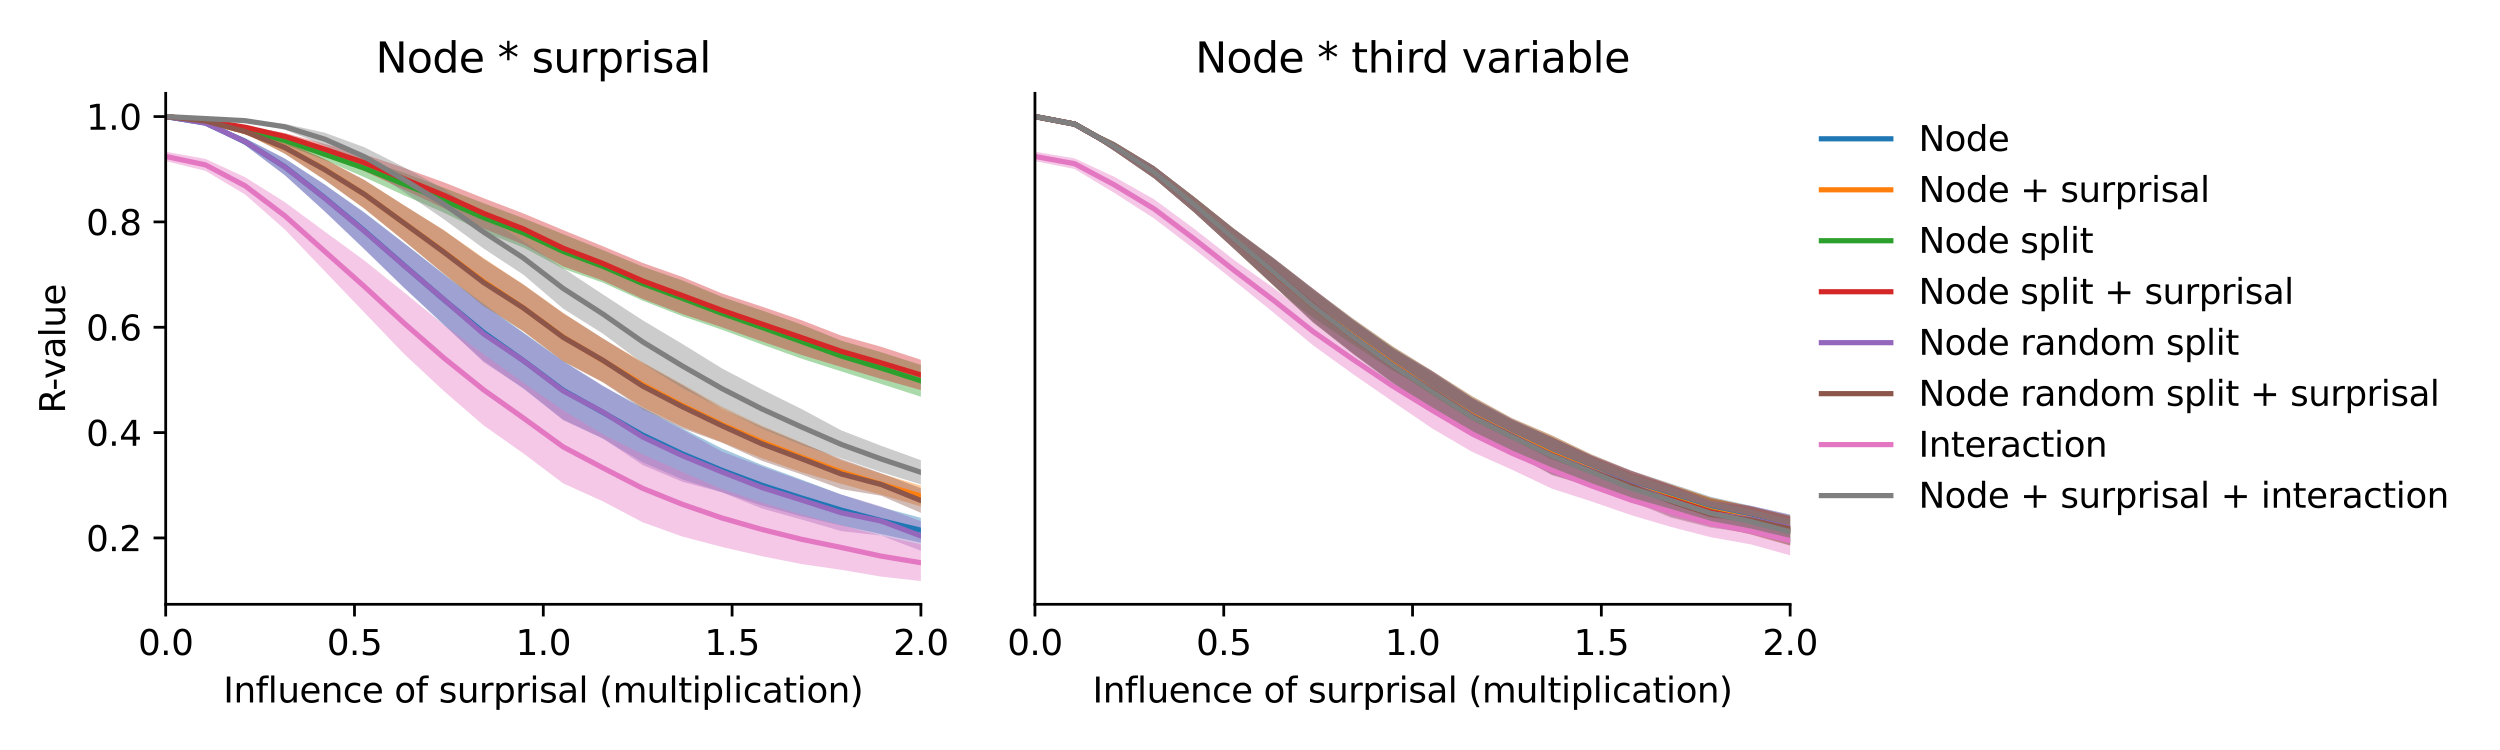 <?xml version="1.0" encoding="utf-8" standalone="no"?>
<!DOCTYPE svg PUBLIC "-//W3C//DTD SVG 1.1//EN"
  "http://www.w3.org/Graphics/SVG/1.1/DTD/svg11.dtd">
<svg xmlns:xlink="http://www.w3.org/1999/xlink" width="720pt" height="216pt" viewBox="0 0 720 216" xmlns="http://www.w3.org/2000/svg" version="1.1">
 <defs>
  <style type="text/css">*{stroke-linejoin: round; stroke-linecap: butt}</style>
 </defs>
 <g id="figure_1">
  <g id="patch_1">
   <path d="M 0 216 
L 720 216 
L 720 0 
L 0 0 
z
" style="fill: #ffffff"/>
  </g>
  <g id="axes_1">
   <g id="patch_2">
    <path d="M 47.72 174.04 
L 265.215 174.04 
L 265.215 26.88 
L 47.72 26.88 
z
" style="fill: #ffffff"/>
   </g>
   <g id="PolyCollection_1">
    <path d="M 47.72 33.569 
L 47.72 33.569 
L 59.167 35.818 
L 70.614 41.833 
L 82.061 50.471 
L 93.508 60.818 
L 104.956 71.751 
L 116.403 82.862 
L 127.85 93.641 
L 139.297 103.994 
L 150.744 111.936 
L 162.191 120.853 
L 173.638 126.332 
L 185.085 133.172 
L 196.532 138.086 
L 207.979 141.771 
L 219.427 145.606 
L 230.874 148.712 
L 242.321 151.372 
L 253.768 153.811 
L 265.215 156.291 
L 265.215 149.129 
L 265.215 149.129 
L 253.768 146.079 
L 242.321 142.466 
L 230.874 138.141 
L 219.427 133.914 
L 207.979 129.179 
L 196.532 123.369 
L 185.085 117.431 
L 173.638 111.211 
L 162.191 103.944 
L 150.744 95.776 
L 139.297 87.542 
L 127.85 78.979 
L 116.403 70.05 
L 104.956 61.183 
L 93.508 53.135 
L 82.061 45.662 
L 70.614 39.811 
L 59.167 35.066 
L 47.72 33.569 
z
" clip-path="url(#pa94ea1f517)" style="fill: #1f77b4; fill-opacity: 0.4"/>
   </g>
   <g id="PolyCollection_2">
    <path d="M 47.72 33.569 
L 47.72 33.569 
L 59.167 35.115 
L 70.614 38.472 
L 82.061 44.286 
L 93.508 51.761 
L 104.956 60.12 
L 116.403 69.376 
L 127.85 78.825 
L 139.297 87.842 
L 150.744 95.452 
L 162.191 104.031 
L 173.638 110.057 
L 185.085 117.273 
L 196.532 122.892 
L 207.979 127.396 
L 219.427 131.993 
L 230.874 135.996 
L 242.321 139.372 
L 253.768 142.496 
L 265.215 145.883 
L 265.215 139.854 
L 265.215 139.854 
L 253.768 136.402 
L 242.321 132.537 
L 230.874 127.454 
L 219.427 122.601 
L 207.979 117.172 
L 196.532 110.67 
L 185.085 104.288 
L 173.638 97.572 
L 162.191 90.116 
L 150.744 81.906 
L 139.297 74.338 
L 127.85 66.287 
L 116.403 59.149 
L 104.956 51.834 
L 93.508 45.802 
L 82.061 40.735 
L 70.614 37.316 
L 59.167 34.591 
L 47.72 33.569 
z
" clip-path="url(#pa94ea1f517)" style="fill: #ff7f0e; fill-opacity: 0.4"/>
   </g>
   <g id="PolyCollection_3">
    <path d="M 47.72 33.569 
L 47.72 33.569 
L 59.167 35.201 
L 70.614 37.943 
L 82.061 41.599 
L 93.508 46.098 
L 104.956 51.041 
L 116.403 56.274 
L 127.85 61.272 
L 139.297 66.808 
L 150.744 71.285 
L 162.191 77.4 
L 173.638 81.402 
L 185.085 86.58 
L 196.532 91.067 
L 207.979 94.994 
L 219.427 99.208 
L 230.874 103.308 
L 242.321 106.982 
L 253.768 110.577 
L 265.215 114.261 
L 265.215 105.096 
L 265.215 105.096 
L 253.768 101.442 
L 242.321 98.127 
L 230.874 93.476 
L 219.427 89.397 
L 207.979 85.557 
L 196.532 80.772 
L 185.085 76.782 
L 173.638 72.033 
L 162.191 67.448 
L 150.744 62.856 
L 139.297 58.531 
L 127.85 54.084 
L 116.403 49.81 
L 104.956 45.854 
L 93.508 42.782 
L 82.061 39.28 
L 70.614 36.805 
L 59.167 34.779 
L 47.72 33.569 
z
" clip-path="url(#pa94ea1f517)" style="fill: #2ca02c; fill-opacity: 0.4"/>
   </g>
   <g id="PolyCollection_4">
    <path d="M 47.72 33.57 
L 47.72 33.57 
L 59.167 34.953 
L 70.614 37.04 
L 82.061 40.272 
L 93.508 44.478 
L 104.956 49.292 
L 116.403 54.668 
L 127.85 59.974 
L 139.297 65.827 
L 150.744 70.411 
L 162.191 76.718 
L 173.638 80.84 
L 185.085 86.093 
L 196.532 90.461 
L 207.979 94.283 
L 219.427 98.341 
L 230.874 102.246 
L 242.321 105.721 
L 253.768 109.145 
L 265.215 112.348 
L 265.215 103.613 
L 265.215 103.613 
L 253.768 99.87 
L 242.321 96.67 
L 230.874 92.23 
L 219.427 88.305 
L 207.979 84.532 
L 196.532 79.776 
L 185.085 75.713 
L 173.638 70.927 
L 162.191 66.27 
L 150.744 61.47 
L 139.297 57.091 
L 127.85 52.518 
L 116.403 48.389 
L 104.956 44.445 
L 93.508 41.459 
L 82.061 38.317 
L 70.614 36.259 
L 59.167 34.563 
L 47.72 33.57 
z
" clip-path="url(#pa94ea1f517)" style="fill: #d62728; fill-opacity: 0.4"/>
   </g>
   <g id="PolyCollection_5">
    <path d="M 47.72 33.569 
L 47.72 33.569 
L 59.167 35.818 
L 70.614 41.838 
L 82.061 50.481 
L 93.508 60.928 
L 104.956 71.814 
L 116.403 82.941 
L 127.85 93.424 
L 139.297 104.353 
L 150.744 111.785 
L 162.191 121.045 
L 173.638 126.261 
L 185.085 133.938 
L 196.532 138.759 
L 207.979 141.818 
L 219.427 146.46 
L 230.874 149.638 
L 242.321 152.972 
L 253.768 154.257 
L 265.215 158.615 
L 265.215 150.104 
L 265.215 150.104 
L 253.768 145.855 
L 242.321 142.418 
L 230.874 138.401 
L 219.427 134.369 
L 207.979 130.09 
L 196.532 123.734 
L 185.085 117.752 
L 173.638 111.079 
L 162.191 104.11 
L 150.744 95.943 
L 139.297 88.029 
L 127.85 79.121 
L 116.403 70.092 
L 104.956 61.34 
L 93.508 53.181 
L 82.061 45.718 
L 70.614 39.792 
L 59.167 35.075 
L 47.72 33.569 
z
" clip-path="url(#pa94ea1f517)" style="fill: #9467bd; fill-opacity: 0.4"/>
   </g>
   <g id="PolyCollection_6">
    <path d="M 47.72 33.57 
L 47.72 33.57 
L 59.167 35.117 
L 70.614 38.49 
L 82.061 44.299 
L 93.508 51.871 
L 104.956 60.092 
L 116.403 69.416 
L 127.85 78.932 
L 139.297 88.203 
L 150.744 95.431 
L 162.191 104.108 
L 173.638 110.116 
L 185.085 117.857 
L 196.532 123.384 
L 207.979 127.529 
L 219.427 132.716 
L 230.874 136.639 
L 242.321 140.871 
L 253.768 142.791 
L 265.215 147.714 
L 265.215 140.599 
L 265.215 140.599 
L 253.768 136.285 
L 242.321 132.183 
L 230.874 127.622 
L 219.427 122.953 
L 207.979 117.763 
L 196.532 110.913 
L 185.085 104.552 
L 173.638 97.427 
L 162.191 90.207 
L 150.744 81.993 
L 139.297 74.565 
L 127.85 66.348 
L 116.403 59.166 
L 104.956 51.856 
L 93.508 45.836 
L 82.061 40.725 
L 70.614 37.296 
L 59.167 34.594 
L 47.72 33.57 
z
" clip-path="url(#pa94ea1f517)" style="fill: #8c564b; fill-opacity: 0.4"/>
   </g>
   <g id="PolyCollection_7">
    <path d="M 47.72 43.695 
L 47.72 46.416 
L 59.167 49.205 
L 70.614 56.021 
L 82.061 66.124 
L 93.508 78.075 
L 104.956 90.029 
L 116.403 101.963 
L 127.85 112.637 
L 139.297 122.534 
L 150.744 130.594 
L 162.191 139.211 
L 173.638 144.393 
L 185.085 150.418 
L 196.532 154.536 
L 207.979 157.532 
L 219.427 160.195 
L 230.874 162.459 
L 242.321 164.123 
L 253.768 166.071 
L 265.215 167.351 
L 265.215 156.789 
L 265.215 156.789 
L 253.768 154.271 
L 242.321 151.256 
L 230.874 148.201 
L 219.427 144.781 
L 207.979 140.876 
L 196.532 135.964 
L 185.085 130.882 
L 173.638 125.121 
L 162.191 118.19 
L 150.744 110.201 
L 139.297 102.039 
L 127.85 93.554 
L 116.403 84.231 
L 104.956 75.043 
L 93.508 66.681 
L 82.061 58.241 
L 70.614 51.042 
L 59.167 45.761 
L 47.72 43.695 
z
" clip-path="url(#pa94ea1f517)" style="fill: #e377c2; fill-opacity: 0.4"/>
   </g>
   <g id="PolyCollection_8">
    <path d="M 47.72 33.569 
L 47.72 33.569 
L 59.167 34.221 
L 70.614 34.945 
L 82.061 37.372 
L 93.508 41.935 
L 104.956 47.879 
L 116.403 55.33 
L 127.85 63.164 
L 139.297 71.596 
L 150.744 79.134 
L 162.191 88.916 
L 173.638 96.097 
L 185.085 104.652 
L 196.532 111.752 
L 207.979 117.752 
L 219.427 123.414 
L 230.874 128.177 
L 242.321 132.051 
L 253.768 135.987 
L 265.215 139.514 
L 265.215 132.54 
L 265.215 132.54 
L 253.768 128.382 
L 242.321 123.967 
L 230.874 117.816 
L 219.427 112.144 
L 207.979 106.137 
L 196.532 99.068 
L 185.085 92.24 
L 173.638 84.795 
L 162.191 77.238 
L 150.744 69.485 
L 139.297 62.098 
L 127.85 54.434 
L 116.403 48.189 
L 104.956 42.417 
L 93.508 38.223 
L 82.061 35.669 
L 70.614 34.572 
L 59.167 34.094 
L 47.72 33.569 
z
" clip-path="url(#pa94ea1f517)" style="fill: #7f7f7f; fill-opacity: 0.4"/>
   </g>
   <g id="matplotlib.axis_1">
    <g id="xtick_1">
     <g id="line2d_1">
      <defs>
       <path id="m5c3668f00e" d="M 0 0 
L 0 3.5 
" style="stroke: #000000; stroke-width: 0.8"/>
      </defs>
      <g>
       <use xlink:href="#m5c3668f00e" x="47.72" y="174.04" style="stroke: #000000; stroke-width: 0.8"/>
      </g>
     </g>
     <g id="text_1">
      <!-- 0.0 -->
      <g transform="translate(39.768 188.638)scale(0.1 -0.1)">
       <defs>
        <path id="DejaVuSans-30" d="M 2034 4250 
Q 1547 4250 1301 3770 
Q 1056 3291 1056 2328 
Q 1056 1369 1301 889 
Q 1547 409 2034 409 
Q 2525 409 2770 889 
Q 3016 1369 3016 2328 
Q 3016 3291 2770 3770 
Q 2525 4250 2034 4250 
z
M 2034 4750 
Q 2819 4750 3233 4129 
Q 3647 3509 3647 2328 
Q 3647 1150 3233 529 
Q 2819 -91 2034 -91 
Q 1250 -91 836 529 
Q 422 1150 422 2328 
Q 422 3509 836 4129 
Q 1250 4750 2034 4750 
z
" transform="scale(0.016)"/>
        <path id="DejaVuSans-2e" d="M 684 794 
L 1344 794 
L 1344 0 
L 684 0 
L 684 794 
z
" transform="scale(0.016)"/>
       </defs>
       <use xlink:href="#DejaVuSans-30"/>
       <use xlink:href="#DejaVuSans-2e" x="63.623"/>
       <use xlink:href="#DejaVuSans-30" x="95.41"/>
      </g>
     </g>
    </g>
    <g id="xtick_2">
     <g id="line2d_2">
      <g>
       <use xlink:href="#m5c3668f00e" x="102.094" y="174.04" style="stroke: #000000; stroke-width: 0.8"/>
      </g>
     </g>
     <g id="text_2">
      <!-- 0.5 -->
      <g transform="translate(94.142 188.638)scale(0.1 -0.1)">
       <defs>
        <path id="DejaVuSans-35" d="M 691 4666 
L 3169 4666 
L 3169 4134 
L 1269 4134 
L 1269 2991 
Q 1406 3038 1543 3061 
Q 1681 3084 1819 3084 
Q 2600 3084 3056 2656 
Q 3513 2228 3513 1497 
Q 3513 744 3044 326 
Q 2575 -91 1722 -91 
Q 1428 -91 1123 -41 
Q 819 9 494 109 
L 494 744 
Q 775 591 1075 516 
Q 1375 441 1709 441 
Q 2250 441 2565 725 
Q 2881 1009 2881 1497 
Q 2881 1984 2565 2268 
Q 2250 2553 1709 2553 
Q 1456 2553 1204 2497 
Q 953 2441 691 2322 
L 691 4666 
z
" transform="scale(0.016)"/>
       </defs>
       <use xlink:href="#DejaVuSans-30"/>
       <use xlink:href="#DejaVuSans-2e" x="63.623"/>
       <use xlink:href="#DejaVuSans-35" x="95.41"/>
      </g>
     </g>
    </g>
    <g id="xtick_3">
     <g id="line2d_3">
      <g>
       <use xlink:href="#m5c3668f00e" x="156.468" y="174.04" style="stroke: #000000; stroke-width: 0.8"/>
      </g>
     </g>
     <g id="text_3">
      <!-- 1.0 -->
      <g transform="translate(148.516 188.638)scale(0.1 -0.1)">
       <defs>
        <path id="DejaVuSans-31" d="M 794 531 
L 1825 531 
L 1825 4091 
L 703 3866 
L 703 4441 
L 1819 4666 
L 2450 4666 
L 2450 531 
L 3481 531 
L 3481 0 
L 794 0 
L 794 531 
z
" transform="scale(0.016)"/>
       </defs>
       <use xlink:href="#DejaVuSans-31"/>
       <use xlink:href="#DejaVuSans-2e" x="63.623"/>
       <use xlink:href="#DejaVuSans-30" x="95.41"/>
      </g>
     </g>
    </g>
    <g id="xtick_4">
     <g id="line2d_4">
      <g>
       <use xlink:href="#m5c3668f00e" x="210.841" y="174.04" style="stroke: #000000; stroke-width: 0.8"/>
      </g>
     </g>
     <g id="text_4">
      <!-- 1.5 -->
      <g transform="translate(202.89 188.638)scale(0.1 -0.1)">
       <use xlink:href="#DejaVuSans-31"/>
       <use xlink:href="#DejaVuSans-2e" x="63.623"/>
       <use xlink:href="#DejaVuSans-35" x="95.41"/>
      </g>
     </g>
    </g>
    <g id="xtick_5">
     <g id="line2d_5">
      <g>
       <use xlink:href="#m5c3668f00e" x="265.215" y="174.04" style="stroke: #000000; stroke-width: 0.8"/>
      </g>
     </g>
     <g id="text_5">
      <!-- 2.0 -->
      <g transform="translate(257.263 188.638)scale(0.1 -0.1)">
       <defs>
        <path id="DejaVuSans-32" d="M 1228 531 
L 3431 531 
L 3431 0 
L 469 0 
L 469 531 
Q 828 903 1448 1529 
Q 2069 2156 2228 2338 
Q 2531 2678 2651 2914 
Q 2772 3150 2772 3378 
Q 2772 3750 2511 3984 
Q 2250 4219 1831 4219 
Q 1534 4219 1204 4116 
Q 875 4013 500 3803 
L 500 4441 
Q 881 4594 1212 4672 
Q 1544 4750 1819 4750 
Q 2544 4750 2975 4387 
Q 3406 4025 3406 3419 
Q 3406 3131 3298 2873 
Q 3191 2616 2906 2266 
Q 2828 2175 2409 1742 
Q 1991 1309 1228 531 
z
" transform="scale(0.016)"/>
       </defs>
       <use xlink:href="#DejaVuSans-32"/>
       <use xlink:href="#DejaVuSans-2e" x="63.623"/>
       <use xlink:href="#DejaVuSans-30" x="95.41"/>
      </g>
     </g>
    </g>
    <g id="text_6">
     <!-- Influence of surprisal (multiplication) -->
     <g transform="translate(64.321 202.317)scale(0.1 -0.1)">
      <defs>
       <path id="DejaVuSans-49" d="M 628 4666 
L 1259 4666 
L 1259 0 
L 628 0 
L 628 4666 
z
" transform="scale(0.016)"/>
       <path id="DejaVuSans-6e" d="M 3513 2113 
L 3513 0 
L 2938 0 
L 2938 2094 
Q 2938 2591 2744 2837 
Q 2550 3084 2163 3084 
Q 1697 3084 1428 2787 
Q 1159 2491 1159 1978 
L 1159 0 
L 581 0 
L 581 3500 
L 1159 3500 
L 1159 2956 
Q 1366 3272 1645 3428 
Q 1925 3584 2291 3584 
Q 2894 3584 3203 3211 
Q 3513 2838 3513 2113 
z
" transform="scale(0.016)"/>
       <path id="DejaVuSans-66" d="M 2375 4863 
L 2375 4384 
L 1825 4384 
Q 1516 4384 1395 4259 
Q 1275 4134 1275 3809 
L 1275 3500 
L 2222 3500 
L 2222 3053 
L 1275 3053 
L 1275 0 
L 697 0 
L 697 3053 
L 147 3053 
L 147 3500 
L 697 3500 
L 697 3744 
Q 697 4328 969 4595 
Q 1241 4863 1831 4863 
L 2375 4863 
z
" transform="scale(0.016)"/>
       <path id="DejaVuSans-6c" d="M 603 4863 
L 1178 4863 
L 1178 0 
L 603 0 
L 603 4863 
z
" transform="scale(0.016)"/>
       <path id="DejaVuSans-75" d="M 544 1381 
L 544 3500 
L 1119 3500 
L 1119 1403 
Q 1119 906 1312 657 
Q 1506 409 1894 409 
Q 2359 409 2629 706 
Q 2900 1003 2900 1516 
L 2900 3500 
L 3475 3500 
L 3475 0 
L 2900 0 
L 2900 538 
Q 2691 219 2414 64 
Q 2138 -91 1772 -91 
Q 1169 -91 856 284 
Q 544 659 544 1381 
z
M 1991 3584 
L 1991 3584 
z
" transform="scale(0.016)"/>
       <path id="DejaVuSans-65" d="M 3597 1894 
L 3597 1613 
L 953 1613 
Q 991 1019 1311 708 
Q 1631 397 2203 397 
Q 2534 397 2845 478 
Q 3156 559 3463 722 
L 3463 178 
Q 3153 47 2828 -22 
Q 2503 -91 2169 -91 
Q 1331 -91 842 396 
Q 353 884 353 1716 
Q 353 2575 817 3079 
Q 1281 3584 2069 3584 
Q 2775 3584 3186 3129 
Q 3597 2675 3597 1894 
z
M 3022 2063 
Q 3016 2534 2758 2815 
Q 2500 3097 2075 3097 
Q 1594 3097 1305 2825 
Q 1016 2553 972 2059 
L 3022 2063 
z
" transform="scale(0.016)"/>
       <path id="DejaVuSans-63" d="M 3122 3366 
L 3122 2828 
Q 2878 2963 2633 3030 
Q 2388 3097 2138 3097 
Q 1578 3097 1268 2742 
Q 959 2388 959 1747 
Q 959 1106 1268 751 
Q 1578 397 2138 397 
Q 2388 397 2633 464 
Q 2878 531 3122 666 
L 3122 134 
Q 2881 22 2623 -34 
Q 2366 -91 2075 -91 
Q 1284 -91 818 406 
Q 353 903 353 1747 
Q 353 2603 823 3093 
Q 1294 3584 2113 3584 
Q 2378 3584 2631 3529 
Q 2884 3475 3122 3366 
z
" transform="scale(0.016)"/>
       <path id="DejaVuSans-20" transform="scale(0.016)"/>
       <path id="DejaVuSans-6f" d="M 1959 3097 
Q 1497 3097 1228 2736 
Q 959 2375 959 1747 
Q 959 1119 1226 758 
Q 1494 397 1959 397 
Q 2419 397 2687 759 
Q 2956 1122 2956 1747 
Q 2956 2369 2687 2733 
Q 2419 3097 1959 3097 
z
M 1959 3584 
Q 2709 3584 3137 3096 
Q 3566 2609 3566 1747 
Q 3566 888 3137 398 
Q 2709 -91 1959 -91 
Q 1206 -91 779 398 
Q 353 888 353 1747 
Q 353 2609 779 3096 
Q 1206 3584 1959 3584 
z
" transform="scale(0.016)"/>
       <path id="DejaVuSans-73" d="M 2834 3397 
L 2834 2853 
Q 2591 2978 2328 3040 
Q 2066 3103 1784 3103 
Q 1356 3103 1142 2972 
Q 928 2841 928 2578 
Q 928 2378 1081 2264 
Q 1234 2150 1697 2047 
L 1894 2003 
Q 2506 1872 2764 1633 
Q 3022 1394 3022 966 
Q 3022 478 2636 193 
Q 2250 -91 1575 -91 
Q 1294 -91 989 -36 
Q 684 19 347 128 
L 347 722 
Q 666 556 975 473 
Q 1284 391 1588 391 
Q 1994 391 2212 530 
Q 2431 669 2431 922 
Q 2431 1156 2273 1281 
Q 2116 1406 1581 1522 
L 1381 1569 
Q 847 1681 609 1914 
Q 372 2147 372 2553 
Q 372 3047 722 3315 
Q 1072 3584 1716 3584 
Q 2034 3584 2315 3537 
Q 2597 3491 2834 3397 
z
" transform="scale(0.016)"/>
       <path id="DejaVuSans-72" d="M 2631 2963 
Q 2534 3019 2420 3045 
Q 2306 3072 2169 3072 
Q 1681 3072 1420 2755 
Q 1159 2438 1159 1844 
L 1159 0 
L 581 0 
L 581 3500 
L 1159 3500 
L 1159 2956 
Q 1341 3275 1631 3429 
Q 1922 3584 2338 3584 
Q 2397 3584 2469 3576 
Q 2541 3569 2628 3553 
L 2631 2963 
z
" transform="scale(0.016)"/>
       <path id="DejaVuSans-70" d="M 1159 525 
L 1159 -1331 
L 581 -1331 
L 581 3500 
L 1159 3500 
L 1159 2969 
Q 1341 3281 1617 3432 
Q 1894 3584 2278 3584 
Q 2916 3584 3314 3078 
Q 3713 2572 3713 1747 
Q 3713 922 3314 415 
Q 2916 -91 2278 -91 
Q 1894 -91 1617 61 
Q 1341 213 1159 525 
z
M 3116 1747 
Q 3116 2381 2855 2742 
Q 2594 3103 2138 3103 
Q 1681 3103 1420 2742 
Q 1159 2381 1159 1747 
Q 1159 1113 1420 752 
Q 1681 391 2138 391 
Q 2594 391 2855 752 
Q 3116 1113 3116 1747 
z
" transform="scale(0.016)"/>
       <path id="DejaVuSans-69" d="M 603 3500 
L 1178 3500 
L 1178 0 
L 603 0 
L 603 3500 
z
M 603 4863 
L 1178 4863 
L 1178 4134 
L 603 4134 
L 603 4863 
z
" transform="scale(0.016)"/>
       <path id="DejaVuSans-61" d="M 2194 1759 
Q 1497 1759 1228 1600 
Q 959 1441 959 1056 
Q 959 750 1161 570 
Q 1363 391 1709 391 
Q 2188 391 2477 730 
Q 2766 1069 2766 1631 
L 2766 1759 
L 2194 1759 
z
M 3341 1997 
L 3341 0 
L 2766 0 
L 2766 531 
Q 2569 213 2275 61 
Q 1981 -91 1556 -91 
Q 1019 -91 701 211 
Q 384 513 384 1019 
Q 384 1609 779 1909 
Q 1175 2209 1959 2209 
L 2766 2209 
L 2766 2266 
Q 2766 2663 2505 2880 
Q 2244 3097 1772 3097 
Q 1472 3097 1187 3025 
Q 903 2953 641 2809 
L 641 3341 
Q 956 3463 1253 3523 
Q 1550 3584 1831 3584 
Q 2591 3584 2966 3190 
Q 3341 2797 3341 1997 
z
" transform="scale(0.016)"/>
       <path id="DejaVuSans-28" d="M 1984 4856 
Q 1566 4138 1362 3434 
Q 1159 2731 1159 2009 
Q 1159 1288 1364 580 
Q 1569 -128 1984 -844 
L 1484 -844 
Q 1016 -109 783 600 
Q 550 1309 550 2009 
Q 550 2706 781 3412 
Q 1013 4119 1484 4856 
L 1984 4856 
z
" transform="scale(0.016)"/>
       <path id="DejaVuSans-6d" d="M 3328 2828 
Q 3544 3216 3844 3400 
Q 4144 3584 4550 3584 
Q 5097 3584 5394 3201 
Q 5691 2819 5691 2113 
L 5691 0 
L 5113 0 
L 5113 2094 
Q 5113 2597 4934 2840 
Q 4756 3084 4391 3084 
Q 3944 3084 3684 2787 
Q 3425 2491 3425 1978 
L 3425 0 
L 2847 0 
L 2847 2094 
Q 2847 2600 2669 2842 
Q 2491 3084 2119 3084 
Q 1678 3084 1418 2786 
Q 1159 2488 1159 1978 
L 1159 0 
L 581 0 
L 581 3500 
L 1159 3500 
L 1159 2956 
Q 1356 3278 1631 3431 
Q 1906 3584 2284 3584 
Q 2666 3584 2933 3390 
Q 3200 3197 3328 2828 
z
" transform="scale(0.016)"/>
       <path id="DejaVuSans-74" d="M 1172 4494 
L 1172 3500 
L 2356 3500 
L 2356 3053 
L 1172 3053 
L 1172 1153 
Q 1172 725 1289 603 
Q 1406 481 1766 481 
L 2356 481 
L 2356 0 
L 1766 0 
Q 1100 0 847 248 
Q 594 497 594 1153 
L 594 3053 
L 172 3053 
L 172 3500 
L 594 3500 
L 594 4494 
L 1172 4494 
z
" transform="scale(0.016)"/>
       <path id="DejaVuSans-29" d="M 513 4856 
L 1013 4856 
Q 1481 4119 1714 3412 
Q 1947 2706 1947 2009 
Q 1947 1309 1714 600 
Q 1481 -109 1013 -844 
L 513 -844 
Q 928 -128 1133 580 
Q 1338 1288 1338 2009 
Q 1338 2731 1133 3434 
Q 928 4138 513 4856 
z
" transform="scale(0.016)"/>
      </defs>
      <use xlink:href="#DejaVuSans-49"/>
      <use xlink:href="#DejaVuSans-6e" x="29.492"/>
      <use xlink:href="#DejaVuSans-66" x="92.871"/>
      <use xlink:href="#DejaVuSans-6c" x="128.076"/>
      <use xlink:href="#DejaVuSans-75" x="155.859"/>
      <use xlink:href="#DejaVuSans-65" x="219.238"/>
      <use xlink:href="#DejaVuSans-6e" x="280.762"/>
      <use xlink:href="#DejaVuSans-63" x="344.141"/>
      <use xlink:href="#DejaVuSans-65" x="399.121"/>
      <use xlink:href="#DejaVuSans-20" x="460.645"/>
      <use xlink:href="#DejaVuSans-6f" x="492.432"/>
      <use xlink:href="#DejaVuSans-66" x="553.613"/>
      <use xlink:href="#DejaVuSans-20" x="588.818"/>
      <use xlink:href="#DejaVuSans-73" x="620.605"/>
      <use xlink:href="#DejaVuSans-75" x="672.705"/>
      <use xlink:href="#DejaVuSans-72" x="736.084"/>
      <use xlink:href="#DejaVuSans-70" x="777.197"/>
      <use xlink:href="#DejaVuSans-72" x="840.674"/>
      <use xlink:href="#DejaVuSans-69" x="881.787"/>
      <use xlink:href="#DejaVuSans-73" x="909.57"/>
      <use xlink:href="#DejaVuSans-61" x="961.67"/>
      <use xlink:href="#DejaVuSans-6c" x="1022.949"/>
      <use xlink:href="#DejaVuSans-20" x="1050.732"/>
      <use xlink:href="#DejaVuSans-28" x="1082.52"/>
      <use xlink:href="#DejaVuSans-6d" x="1121.533"/>
      <use xlink:href="#DejaVuSans-75" x="1218.945"/>
      <use xlink:href="#DejaVuSans-6c" x="1282.324"/>
      <use xlink:href="#DejaVuSans-74" x="1310.107"/>
      <use xlink:href="#DejaVuSans-69" x="1349.316"/>
      <use xlink:href="#DejaVuSans-70" x="1377.1"/>
      <use xlink:href="#DejaVuSans-6c" x="1440.576"/>
      <use xlink:href="#DejaVuSans-69" x="1468.359"/>
      <use xlink:href="#DejaVuSans-63" x="1496.143"/>
      <use xlink:href="#DejaVuSans-61" x="1551.123"/>
      <use xlink:href="#DejaVuSans-74" x="1612.402"/>
      <use xlink:href="#DejaVuSans-69" x="1651.611"/>
      <use xlink:href="#DejaVuSans-6f" x="1679.395"/>
      <use xlink:href="#DejaVuSans-6e" x="1740.576"/>
      <use xlink:href="#DejaVuSans-29" x="1803.955"/>
     </g>
    </g>
   </g>
   <g id="matplotlib.axis_2">
    <g id="ytick_1">
     <g id="line2d_6">
      <defs>
       <path id="mc2221a16be" d="M 0 0 
L -3.5 0 
" style="stroke: #000000; stroke-width: 0.8"/>
      </defs>
      <g>
       <use xlink:href="#mc2221a16be" x="47.72" y="154.928" style="stroke: #000000; stroke-width: 0.8"/>
      </g>
     </g>
     <g id="text_7">
      <!-- 0.2 -->
      <g transform="translate(24.817 158.727)scale(0.1 -0.1)">
       <use xlink:href="#DejaVuSans-30"/>
       <use xlink:href="#DejaVuSans-2e" x="63.623"/>
       <use xlink:href="#DejaVuSans-32" x="95.41"/>
      </g>
     </g>
    </g>
    <g id="ytick_2">
     <g id="line2d_7">
      <g>
       <use xlink:href="#mc2221a16be" x="47.72" y="124.588" style="stroke: #000000; stroke-width: 0.8"/>
      </g>
     </g>
     <g id="text_8">
      <!-- 0.4 -->
      <g transform="translate(24.817 128.387)scale(0.1 -0.1)">
       <defs>
        <path id="DejaVuSans-34" d="M 2419 4116 
L 825 1625 
L 2419 1625 
L 2419 4116 
z
M 2253 4666 
L 3047 4666 
L 3047 1625 
L 3713 1625 
L 3713 1100 
L 3047 1100 
L 3047 0 
L 2419 0 
L 2419 1100 
L 313 1100 
L 313 1709 
L 2253 4666 
z
" transform="scale(0.016)"/>
       </defs>
       <use xlink:href="#DejaVuSans-30"/>
       <use xlink:href="#DejaVuSans-2e" x="63.623"/>
       <use xlink:href="#DejaVuSans-34" x="95.41"/>
      </g>
     </g>
    </g>
    <g id="ytick_3">
     <g id="line2d_8">
      <g>
       <use xlink:href="#mc2221a16be" x="47.72" y="94.248" style="stroke: #000000; stroke-width: 0.8"/>
      </g>
     </g>
     <g id="text_9">
      <!-- 0.6 -->
      <g transform="translate(24.817 98.048)scale(0.1 -0.1)">
       <defs>
        <path id="DejaVuSans-36" d="M 2113 2584 
Q 1688 2584 1439 2293 
Q 1191 2003 1191 1497 
Q 1191 994 1439 701 
Q 1688 409 2113 409 
Q 2538 409 2786 701 
Q 3034 994 3034 1497 
Q 3034 2003 2786 2293 
Q 2538 2584 2113 2584 
z
M 3366 4563 
L 3366 3988 
Q 3128 4100 2886 4159 
Q 2644 4219 2406 4219 
Q 1781 4219 1451 3797 
Q 1122 3375 1075 2522 
Q 1259 2794 1537 2939 
Q 1816 3084 2150 3084 
Q 2853 3084 3261 2657 
Q 3669 2231 3669 1497 
Q 3669 778 3244 343 
Q 2819 -91 2113 -91 
Q 1303 -91 875 529 
Q 447 1150 447 2328 
Q 447 3434 972 4092 
Q 1497 4750 2381 4750 
Q 2619 4750 2861 4703 
Q 3103 4656 3366 4563 
z
" transform="scale(0.016)"/>
       </defs>
       <use xlink:href="#DejaVuSans-30"/>
       <use xlink:href="#DejaVuSans-2e" x="63.623"/>
       <use xlink:href="#DejaVuSans-36" x="95.41"/>
      </g>
     </g>
    </g>
    <g id="ytick_4">
     <g id="line2d_9">
      <g>
       <use xlink:href="#mc2221a16be" x="47.72" y="63.909" style="stroke: #000000; stroke-width: 0.8"/>
      </g>
     </g>
     <g id="text_10">
      <!-- 0.8 -->
      <g transform="translate(24.817 67.708)scale(0.1 -0.1)">
       <defs>
        <path id="DejaVuSans-38" d="M 2034 2216 
Q 1584 2216 1326 1975 
Q 1069 1734 1069 1313 
Q 1069 891 1326 650 
Q 1584 409 2034 409 
Q 2484 409 2743 651 
Q 3003 894 3003 1313 
Q 3003 1734 2745 1975 
Q 2488 2216 2034 2216 
z
M 1403 2484 
Q 997 2584 770 2862 
Q 544 3141 544 3541 
Q 544 4100 942 4425 
Q 1341 4750 2034 4750 
Q 2731 4750 3128 4425 
Q 3525 4100 3525 3541 
Q 3525 3141 3298 2862 
Q 3072 2584 2669 2484 
Q 3125 2378 3379 2068 
Q 3634 1759 3634 1313 
Q 3634 634 3220 271 
Q 2806 -91 2034 -91 
Q 1263 -91 848 271 
Q 434 634 434 1313 
Q 434 1759 690 2068 
Q 947 2378 1403 2484 
z
M 1172 3481 
Q 1172 3119 1398 2916 
Q 1625 2713 2034 2713 
Q 2441 2713 2670 2916 
Q 2900 3119 2900 3481 
Q 2900 3844 2670 4047 
Q 2441 4250 2034 4250 
Q 1625 4250 1398 4047 
Q 1172 3844 1172 3481 
z
" transform="scale(0.016)"/>
       </defs>
       <use xlink:href="#DejaVuSans-30"/>
       <use xlink:href="#DejaVuSans-2e" x="63.623"/>
       <use xlink:href="#DejaVuSans-38" x="95.41"/>
      </g>
     </g>
    </g>
    <g id="ytick_5">
     <g id="line2d_10">
      <g>
       <use xlink:href="#mc2221a16be" x="47.72" y="33.569" style="stroke: #000000; stroke-width: 0.8"/>
      </g>
     </g>
     <g id="text_11">
      <!-- 1.0 -->
      <g transform="translate(24.817 37.368)scale(0.1 -0.1)">
       <use xlink:href="#DejaVuSans-31"/>
       <use xlink:href="#DejaVuSans-2e" x="63.623"/>
       <use xlink:href="#DejaVuSans-30" x="95.41"/>
      </g>
     </g>
    </g>
    <g id="text_12">
     <!-- R-value -->
     <g transform="translate(18.737 119.065)rotate(-90)scale(0.1 -0.1)">
      <defs>
       <path id="DejaVuSans-52" d="M 2841 2188 
Q 3044 2119 3236 1894 
Q 3428 1669 3622 1275 
L 4263 0 
L 3584 0 
L 2988 1197 
Q 2756 1666 2539 1819 
Q 2322 1972 1947 1972 
L 1259 1972 
L 1259 0 
L 628 0 
L 628 4666 
L 2053 4666 
Q 2853 4666 3247 4331 
Q 3641 3997 3641 3322 
Q 3641 2881 3436 2590 
Q 3231 2300 2841 2188 
z
M 1259 4147 
L 1259 2491 
L 2053 2491 
Q 2509 2491 2742 2702 
Q 2975 2913 2975 3322 
Q 2975 3731 2742 3939 
Q 2509 4147 2053 4147 
L 1259 4147 
z
" transform="scale(0.016)"/>
       <path id="DejaVuSans-2d" d="M 313 2009 
L 1997 2009 
L 1997 1497 
L 313 1497 
L 313 2009 
z
" transform="scale(0.016)"/>
       <path id="DejaVuSans-76" d="M 191 3500 
L 800 3500 
L 1894 563 
L 2988 3500 
L 3597 3500 
L 2284 0 
L 1503 0 
L 191 3500 
z
" transform="scale(0.016)"/>
      </defs>
      <use xlink:href="#DejaVuSans-52"/>
      <use xlink:href="#DejaVuSans-2d" x="65.482"/>
      <use xlink:href="#DejaVuSans-76" x="98.941"/>
      <use xlink:href="#DejaVuSans-61" x="158.121"/>
      <use xlink:href="#DejaVuSans-6c" x="219.4"/>
      <use xlink:href="#DejaVuSans-75" x="247.184"/>
      <use xlink:href="#DejaVuSans-65" x="310.562"/>
     </g>
    </g>
   </g>
   <g id="line2d_11">
    <path d="M 47.72 33.569 
L 59.167 35.442 
L 70.614 40.822 
L 82.061 48.067 
L 93.508 56.976 
L 104.956 66.467 
L 116.403 76.456 
L 127.85 86.31 
L 139.297 95.768 
L 150.744 103.856 
L 162.191 112.398 
L 173.638 118.772 
L 185.085 125.302 
L 196.532 130.727 
L 207.979 135.475 
L 219.427 139.76 
L 230.874 143.427 
L 242.321 146.919 
L 253.768 149.945 
L 265.215 152.71 
" clip-path="url(#pa94ea1f517)" style="fill: none; stroke: #1f77b4; stroke-width: 1.5; stroke-linecap: square"/>
   </g>
   <g id="line2d_12">
    <path d="M 47.72 33.569 
L 59.167 34.853 
L 70.614 37.894 
L 82.061 42.51 
L 93.508 48.781 
L 104.956 55.977 
L 116.403 64.263 
L 127.85 72.556 
L 139.297 81.09 
L 150.744 88.679 
L 162.191 97.074 
L 173.638 103.815 
L 185.085 110.78 
L 196.532 116.781 
L 207.979 122.284 
L 219.427 127.297 
L 230.874 131.725 
L 242.321 135.954 
L 253.768 139.449 
L 265.215 142.868 
" clip-path="url(#pa94ea1f517)" style="fill: none; stroke: #ff7f0e; stroke-width: 1.5; stroke-linecap: square"/>
   </g>
   <g id="line2d_13">
    <path d="M 47.72 33.569 
L 59.167 34.99 
L 70.614 37.374 
L 82.061 40.439 
L 93.508 44.44 
L 104.956 48.448 
L 116.403 53.042 
L 127.85 57.678 
L 139.297 62.67 
L 150.744 67.071 
L 162.191 72.424 
L 173.638 76.718 
L 185.085 81.681 
L 196.532 85.919 
L 207.979 90.275 
L 219.427 94.302 
L 230.874 98.392 
L 242.321 102.555 
L 253.768 106.009 
L 265.215 109.679 
" clip-path="url(#pa94ea1f517)" style="fill: none; stroke: #2ca02c; stroke-width: 1.5; stroke-linecap: square"/>
   </g>
   <g id="line2d_14">
    <path d="M 47.72 33.57 
L 59.167 34.758 
L 70.614 36.649 
L 82.061 39.295 
L 93.508 42.968 
L 104.956 46.868 
L 116.403 51.529 
L 127.85 56.246 
L 139.297 61.459 
L 150.744 65.94 
L 162.191 71.494 
L 173.638 75.884 
L 185.085 80.903 
L 196.532 85.119 
L 207.979 89.407 
L 219.427 93.323 
L 230.874 97.238 
L 242.321 101.195 
L 253.768 104.507 
L 265.215 107.981 
" clip-path="url(#pa94ea1f517)" style="fill: none; stroke: #d62728; stroke-width: 1.5; stroke-linecap: square"/>
   </g>
   <g id="line2d_15">
    <path d="M 47.72 33.569 
L 59.167 35.447 
L 70.614 40.815 
L 82.061 48.099 
L 93.508 57.055 
L 104.956 66.577 
L 116.403 76.516 
L 127.85 86.272 
L 139.297 96.191 
L 150.744 103.864 
L 162.191 112.577 
L 173.638 118.67 
L 185.085 125.845 
L 196.532 131.246 
L 207.979 135.954 
L 219.427 140.415 
L 230.874 144.019 
L 242.321 147.695 
L 253.768 150.056 
L 265.215 154.36 
" clip-path="url(#pa94ea1f517)" style="fill: none; stroke: #9467bd; stroke-width: 1.5; stroke-linecap: square"/>
   </g>
   <g id="line2d_16">
    <path d="M 47.72 33.57 
L 59.167 34.855 
L 70.614 37.893 
L 82.061 42.512 
L 93.508 48.854 
L 104.956 55.974 
L 116.403 64.291 
L 127.85 72.64 
L 139.297 81.384 
L 150.744 88.712 
L 162.191 97.157 
L 173.638 103.771 
L 185.085 111.205 
L 196.532 117.149 
L 207.979 122.646 
L 219.427 127.835 
L 230.874 132.131 
L 242.321 136.527 
L 253.768 139.538 
L 265.215 144.156 
" clip-path="url(#pa94ea1f517)" style="fill: none; stroke: #8c564b; stroke-width: 1.5; stroke-linecap: square"/>
   </g>
   <g id="line2d_17">
    <path d="M 47.72 45.056 
L 59.167 47.483 
L 70.614 53.532 
L 82.061 62.183 
L 93.508 72.378 
L 104.956 82.536 
L 116.403 93.097 
L 127.85 103.096 
L 139.297 112.286 
L 150.744 120.398 
L 162.191 128.7 
L 173.638 134.757 
L 185.085 140.65 
L 196.532 145.25 
L 207.979 149.204 
L 219.427 152.488 
L 230.874 155.33 
L 242.321 157.689 
L 253.768 160.171 
L 265.215 162.07 
" clip-path="url(#pa94ea1f517)" style="fill: none; stroke: #e377c2; stroke-width: 1.5; stroke-linecap: square"/>
   </g>
   <g id="line2d_18">
    <path d="M 47.72 33.569 
L 59.167 34.158 
L 70.614 34.759 
L 82.061 36.521 
L 93.508 40.079 
L 104.956 45.148 
L 116.403 51.759 
L 127.85 58.799 
L 139.297 66.847 
L 150.744 74.309 
L 162.191 83.077 
L 173.638 90.446 
L 185.085 98.446 
L 196.532 105.41 
L 207.979 111.944 
L 219.427 117.779 
L 230.874 122.996 
L 242.321 128.009 
L 253.768 132.185 
L 265.215 136.027 
" clip-path="url(#pa94ea1f517)" style="fill: none; stroke: #7f7f7f; stroke-width: 1.5; stroke-linecap: square"/>
   </g>
   <g id="patch_3">
    <path d="M 47.72 174.04 
L 47.72 26.88 
" style="fill: none; stroke: #000000; stroke-width: 0.8; stroke-linejoin: miter; stroke-linecap: square"/>
   </g>
   <g id="patch_4">
    <path d="M 47.72 174.04 
L 265.215 174.04 
" style="fill: none; stroke: #000000; stroke-width: 0.8; stroke-linejoin: miter; stroke-linecap: square"/>
   </g>
   <g id="text_13">
    <!-- Node * surprisal -->
    <g transform="translate(108.186 20.88)scale(0.12 -0.12)">
     <defs>
      <path id="DejaVuSans-4e" d="M 628 4666 
L 1478 4666 
L 3547 763 
L 3547 4666 
L 4159 4666 
L 4159 0 
L 3309 0 
L 1241 3903 
L 1241 0 
L 628 0 
L 628 4666 
z
" transform="scale(0.016)"/>
      <path id="DejaVuSans-64" d="M 2906 2969 
L 2906 4863 
L 3481 4863 
L 3481 0 
L 2906 0 
L 2906 525 
Q 2725 213 2448 61 
Q 2172 -91 1784 -91 
Q 1150 -91 751 415 
Q 353 922 353 1747 
Q 353 2572 751 3078 
Q 1150 3584 1784 3584 
Q 2172 3584 2448 3432 
Q 2725 3281 2906 2969 
z
M 947 1747 
Q 947 1113 1208 752 
Q 1469 391 1925 391 
Q 2381 391 2643 752 
Q 2906 1113 2906 1747 
Q 2906 2381 2643 2742 
Q 2381 3103 1925 3103 
Q 1469 3103 1208 2742 
Q 947 2381 947 1747 
z
" transform="scale(0.016)"/>
      <path id="DejaVuSans-2a" d="M 3009 3897 
L 1888 3291 
L 3009 2681 
L 2828 2375 
L 1778 3009 
L 1778 1831 
L 1422 1831 
L 1422 3009 
L 372 2375 
L 191 2681 
L 1313 3291 
L 191 3897 
L 372 4206 
L 1422 3572 
L 1422 4750 
L 1778 4750 
L 1778 3572 
L 2828 4206 
L 3009 3897 
z
" transform="scale(0.016)"/>
     </defs>
     <use xlink:href="#DejaVuSans-4e"/>
     <use xlink:href="#DejaVuSans-6f" x="74.805"/>
     <use xlink:href="#DejaVuSans-64" x="135.986"/>
     <use xlink:href="#DejaVuSans-65" x="199.463"/>
     <use xlink:href="#DejaVuSans-20" x="260.986"/>
     <use xlink:href="#DejaVuSans-2a" x="292.773"/>
     <use xlink:href="#DejaVuSans-20" x="342.773"/>
     <use xlink:href="#DejaVuSans-73" x="374.561"/>
     <use xlink:href="#DejaVuSans-75" x="426.66"/>
     <use xlink:href="#DejaVuSans-72" x="490.039"/>
     <use xlink:href="#DejaVuSans-70" x="531.152"/>
     <use xlink:href="#DejaVuSans-72" x="594.629"/>
     <use xlink:href="#DejaVuSans-69" x="635.742"/>
     <use xlink:href="#DejaVuSans-73" x="663.525"/>
     <use xlink:href="#DejaVuSans-61" x="715.625"/>
     <use xlink:href="#DejaVuSans-6c" x="776.904"/>
    </g>
   </g>
  </g>
  <g id="axes_2">
   <g id="patch_5">
    <path d="M 298.065 174.04 
L 515.56 174.04 
L 515.56 26.88 
L 298.065 26.88 
z
" style="fill: #ffffff"/>
   </g>
   <g id="PolyCollection_9">
    <path d="M 298.065 33.569 
L 298.065 33.569 
L 309.512 36.007 
L 320.959 43.475 
L 332.406 51.331 
L 343.853 61.02 
L 355.301 71.437 
L 366.748 82.019 
L 378.195 92.593 
L 389.642 101.508 
L 401.089 109.93 
L 412.536 117.992 
L 423.983 125.061 
L 435.43 129.986 
L 446.877 135.878 
L 458.324 139.671 
L 469.772 144.074 
L 481.219 147.364 
L 492.666 150.768 
L 504.113 152.958 
L 515.56 156.239 
L 515.56 148.243 
L 515.56 148.243 
L 504.113 145.644 
L 492.666 143.076 
L 481.219 139.295 
L 469.772 135.544 
L 458.324 130.86 
L 446.877 125.393 
L 435.43 120.446 
L 423.983 114.148 
L 412.536 106.884 
L 401.089 99.77 
L 389.642 91.745 
L 378.195 83.256 
L 366.748 74.303 
L 355.301 65.809 
L 343.853 56.66 
L 332.406 47.917 
L 320.959 40.953 
L 309.512 35.475 
L 298.065 33.569 
z
" clip-path="url(#p7d5a20fe81)" style="fill: #1f77b4; fill-opacity: 0.4"/>
   </g>
   <g id="PolyCollection_10">
    <path d="M 298.065 33.569 
L 298.065 33.569 
L 309.512 36.012 
L 320.959 43.454 
L 332.406 51.334 
L 343.853 61.001 
L 355.301 71.455 
L 366.748 82.059 
L 378.195 92.636 
L 389.642 101.586 
L 401.089 110.021 
L 412.536 118.101 
L 423.983 125.167 
L 435.43 130.136 
L 446.877 136.136 
L 458.324 139.897 
L 469.772 144.358 
L 481.219 147.589 
L 492.666 150.967 
L 504.113 153.159 
L 515.56 156.372 
L 515.56 148.533 
L 515.56 148.533 
L 504.113 145.797 
L 492.666 143.25 
L 481.219 139.402 
L 469.772 135.577 
L 458.324 130.881 
L 446.877 125.33 
L 435.43 120.437 
L 423.983 114.108 
L 412.536 106.869 
L 401.089 99.746 
L 389.642 91.753 
L 378.195 83.249 
L 366.748 74.303 
L 355.301 65.789 
L 343.853 56.645 
L 332.406 47.899 
L 320.959 40.946 
L 309.512 35.472 
L 298.065 33.569 
z
" clip-path="url(#p7d5a20fe81)" style="fill: #ff7f0e; fill-opacity: 0.4"/>
   </g>
   <g id="PolyCollection_11">
    <path d="M 298.065 33.569 
L 298.065 33.569 
L 309.512 36.013 
L 320.959 43.454 
L 332.406 51.398 
L 343.853 61.139 
L 355.301 71.579 
L 366.748 82.202 
L 378.195 92.863 
L 389.642 101.716 
L 401.089 110.159 
L 412.536 118.155 
L 423.983 125.266 
L 435.43 130.334 
L 446.877 136.273 
L 458.324 140.129 
L 469.772 144.515 
L 481.219 147.831 
L 492.666 151.264 
L 504.113 153.82 
L 515.56 157.123 
L 515.56 148.696 
L 515.56 148.696 
L 504.113 145.878 
L 492.666 143.533 
L 481.219 139.733 
L 469.772 136.159 
L 458.324 131.298 
L 446.877 125.925 
L 435.43 121.042 
L 423.983 114.862 
L 412.536 107.488 
L 401.089 100.289 
L 389.642 92.253 
L 378.195 83.586 
L 366.748 74.533 
L 355.301 65.918 
L 343.853 56.669 
L 332.406 47.889 
L 320.959 40.943 
L 309.512 35.475 
L 298.065 33.569 
z
" clip-path="url(#p7d5a20fe81)" style="fill: #2ca02c; fill-opacity: 0.4"/>
   </g>
   <g id="PolyCollection_12">
    <path d="M 298.065 33.57 
L 298.065 33.57 
L 309.512 36.016 
L 320.959 43.449 
L 332.406 51.389 
L 343.853 61.116 
L 355.301 71.579 
L 366.748 82.215 
L 378.195 92.832 
L 389.642 101.722 
L 401.089 110.166 
L 412.536 118.189 
L 423.983 125.291 
L 435.43 130.354 
L 446.877 136.414 
L 458.324 140.187 
L 469.772 144.637 
L 481.219 147.928 
L 492.666 151.385 
L 504.113 153.914 
L 515.56 157.136 
L 515.56 148.702 
L 515.56 148.702 
L 504.113 145.844 
L 492.666 143.498 
L 481.219 139.691 
L 469.772 136.129 
L 458.324 131.236 
L 446.877 125.813 
L 435.43 120.98 
L 423.983 114.74 
L 412.536 107.41 
L 401.089 100.229 
L 389.642 92.253 
L 378.195 83.605 
L 366.748 74.594 
L 355.301 65.982 
L 343.853 56.717 
L 332.406 47.924 
L 320.959 40.957 
L 309.512 35.478 
L 298.065 33.57 
z
" clip-path="url(#p7d5a20fe81)" style="fill: #d62728; fill-opacity: 0.4"/>
   </g>
   <g id="PolyCollection_13">
    <path d="M 298.065 33.569 
L 298.065 33.569 
L 309.512 36.032 
L 320.959 43.494 
L 332.406 51.345 
L 343.853 61.118 
L 355.301 71.536 
L 366.748 82 
L 378.195 92.634 
L 389.642 101.859 
L 401.089 110.243 
L 412.536 118.236 
L 423.983 125.172 
L 435.43 130.298 
L 446.877 136.603 
L 458.324 140.023 
L 469.772 144.079 
L 481.219 148.792 
L 492.666 151.679 
L 504.113 153.444 
L 515.56 155.918 
L 515.56 148.229 
L 515.56 148.229 
L 504.113 145.604 
L 492.666 144.237 
L 481.219 139.657 
L 469.772 135.555 
L 458.324 131.189 
L 446.877 126.012 
L 435.43 120.707 
L 423.983 114.693 
L 412.536 106.937 
L 401.089 100.4 
L 389.642 92.074 
L 378.195 83.167 
L 366.748 74.336 
L 355.301 65.882 
L 343.853 56.8 
L 332.406 47.847 
L 320.959 41.016 
L 309.512 35.484 
L 298.065 33.569 
z
" clip-path="url(#p7d5a20fe81)" style="fill: #9467bd; fill-opacity: 0.4"/>
   </g>
   <g id="PolyCollection_14">
    <path d="M 298.065 33.57 
L 298.065 33.57 
L 309.512 36.037 
L 320.959 43.471 
L 332.406 51.346 
L 343.853 61.098 
L 355.301 71.553 
L 366.748 82.039 
L 378.195 92.672 
L 389.642 101.918 
L 401.089 110.321 
L 412.536 118.347 
L 423.983 125.31 
L 435.43 130.439 
L 446.877 136.82 
L 458.324 140.245 
L 469.772 144.337 
L 481.219 149.073 
L 492.666 151.961 
L 504.113 153.575 
L 515.56 156.001 
L 515.56 148.566 
L 515.56 148.566 
L 504.113 145.867 
L 492.666 144.362 
L 481.219 139.682 
L 469.772 135.592 
L 458.324 131.22 
L 446.877 125.973 
L 435.43 120.717 
L 423.983 114.603 
L 412.536 106.928 
L 401.089 100.356 
L 389.642 92.096 
L 378.195 83.158 
L 366.748 74.329 
L 355.301 65.869 
L 343.853 56.786 
L 332.406 47.831 
L 320.959 41.011 
L 309.512 35.482 
L 298.065 33.57 
z
" clip-path="url(#p7d5a20fe81)" style="fill: #8c564b; fill-opacity: 0.4"/>
   </g>
   <g id="PolyCollection_15">
    <path d="M 298.065 43.695 
L 298.065 46.416 
L 309.512 48.684 
L 320.959 55.582 
L 332.406 62.936 
L 343.853 71.699 
L 355.301 80.744 
L 366.748 90.015 
L 378.195 99.482 
L 389.642 107.739 
L 401.089 115.648 
L 412.536 123.44 
L 423.983 130.143 
L 435.43 135.266 
L 446.877 140.702 
L 458.324 144.409 
L 469.772 148.36 
L 481.219 151.753 
L 492.666 154.718 
L 504.113 156.755 
L 515.56 159.934 
L 515.56 151.491 
L 515.56 151.491 
L 504.113 149.165 
L 492.666 146.864 
L 481.219 142.952 
L 469.772 139.727 
L 458.324 135.434 
L 446.877 130.138 
L 435.43 125.767 
L 423.983 119.773 
L 412.536 112.99 
L 401.089 106.731 
L 389.642 99.262 
L 378.195 91.548 
L 366.748 82.909 
L 355.301 74.795 
L 343.853 65.835 
L 332.406 57.423 
L 320.959 50.937 
L 309.512 45.627 
L 298.065 43.695 
z
" clip-path="url(#p7d5a20fe81)" style="fill: #e377c2; fill-opacity: 0.4"/>
   </g>
   <g id="PolyCollection_16">
    <path d="M 298.065 33.569 
L 298.065 33.569 
L 309.512 36.017 
L 320.959 43.498 
L 332.406 51.409 
L 343.853 61.048 
L 355.301 71.564 
L 366.748 82.225 
L 378.195 92.932 
L 389.642 101.865 
L 401.089 110.42 
L 412.536 118.554 
L 423.983 125.653 
L 435.43 130.681 
L 446.877 136.567 
L 458.324 140.303 
L 469.772 144.689 
L 481.219 148.056 
L 492.666 151.32 
L 504.113 153.624 
L 515.56 156.763 
L 515.56 149.522 
L 515.56 149.522 
L 504.113 146.748 
L 492.666 144.293 
L 481.219 140.215 
L 469.772 136.532 
L 458.324 131.553 
L 446.877 125.967 
L 435.43 120.948 
L 423.983 114.62 
L 412.536 107.177 
L 401.089 100.014 
L 389.642 92.04 
L 378.195 83.421 
L 366.748 74.381 
L 355.301 65.857 
L 343.853 56.667 
L 332.406 47.884 
L 320.959 40.903 
L 309.512 35.473 
L 298.065 33.569 
z
" clip-path="url(#p7d5a20fe81)" style="fill: #7f7f7f; fill-opacity: 0.4"/>
   </g>
   <g id="matplotlib.axis_3">
    <g id="xtick_6">
     <g id="line2d_19">
      <g>
       <use xlink:href="#m5c3668f00e" x="298.065" y="174.04" style="stroke: #000000; stroke-width: 0.8"/>
      </g>
     </g>
     <g id="text_14">
      <!-- 0.0 -->
      <g transform="translate(290.113 188.638)scale(0.1 -0.1)">
       <use xlink:href="#DejaVuSans-30"/>
       <use xlink:href="#DejaVuSans-2e" x="63.623"/>
       <use xlink:href="#DejaVuSans-30" x="95.41"/>
      </g>
     </g>
    </g>
    <g id="xtick_7">
     <g id="line2d_20">
      <g>
       <use xlink:href="#m5c3668f00e" x="352.439" y="174.04" style="stroke: #000000; stroke-width: 0.8"/>
      </g>
     </g>
     <g id="text_15">
      <!-- 0.5 -->
      <g transform="translate(344.487 188.638)scale(0.1 -0.1)">
       <use xlink:href="#DejaVuSans-30"/>
       <use xlink:href="#DejaVuSans-2e" x="63.623"/>
       <use xlink:href="#DejaVuSans-35" x="95.41"/>
      </g>
     </g>
    </g>
    <g id="xtick_8">
     <g id="line2d_21">
      <g>
       <use xlink:href="#m5c3668f00e" x="406.812" y="174.04" style="stroke: #000000; stroke-width: 0.8"/>
      </g>
     </g>
     <g id="text_16">
      <!-- 1.0 -->
      <g transform="translate(398.861 188.638)scale(0.1 -0.1)">
       <use xlink:href="#DejaVuSans-31"/>
       <use xlink:href="#DejaVuSans-2e" x="63.623"/>
       <use xlink:href="#DejaVuSans-30" x="95.41"/>
      </g>
     </g>
    </g>
    <g id="xtick_9">
     <g id="line2d_22">
      <g>
       <use xlink:href="#m5c3668f00e" x="461.186" y="174.04" style="stroke: #000000; stroke-width: 0.8"/>
      </g>
     </g>
     <g id="text_17">
      <!-- 1.5 -->
      <g transform="translate(453.235 188.638)scale(0.1 -0.1)">
       <use xlink:href="#DejaVuSans-31"/>
       <use xlink:href="#DejaVuSans-2e" x="63.623"/>
       <use xlink:href="#DejaVuSans-35" x="95.41"/>
      </g>
     </g>
    </g>
    <g id="xtick_10">
     <g id="line2d_23">
      <g>
       <use xlink:href="#m5c3668f00e" x="515.56" y="174.04" style="stroke: #000000; stroke-width: 0.8"/>
      </g>
     </g>
     <g id="text_18">
      <!-- 2.0 -->
      <g transform="translate(507.608 188.638)scale(0.1 -0.1)">
       <use xlink:href="#DejaVuSans-32"/>
       <use xlink:href="#DejaVuSans-2e" x="63.623"/>
       <use xlink:href="#DejaVuSans-30" x="95.41"/>
      </g>
     </g>
    </g>
    <g id="text_19">
     <!-- Influence of surprisal (multiplication) -->
     <g transform="translate(314.666 202.317)scale(0.1 -0.1)">
      <use xlink:href="#DejaVuSans-49"/>
      <use xlink:href="#DejaVuSans-6e" x="29.492"/>
      <use xlink:href="#DejaVuSans-66" x="92.871"/>
      <use xlink:href="#DejaVuSans-6c" x="128.076"/>
      <use xlink:href="#DejaVuSans-75" x="155.859"/>
      <use xlink:href="#DejaVuSans-65" x="219.238"/>
      <use xlink:href="#DejaVuSans-6e" x="280.762"/>
      <use xlink:href="#DejaVuSans-63" x="344.141"/>
      <use xlink:href="#DejaVuSans-65" x="399.121"/>
      <use xlink:href="#DejaVuSans-20" x="460.645"/>
      <use xlink:href="#DejaVuSans-6f" x="492.432"/>
      <use xlink:href="#DejaVuSans-66" x="553.613"/>
      <use xlink:href="#DejaVuSans-20" x="588.818"/>
      <use xlink:href="#DejaVuSans-73" x="620.605"/>
      <use xlink:href="#DejaVuSans-75" x="672.705"/>
      <use xlink:href="#DejaVuSans-72" x="736.084"/>
      <use xlink:href="#DejaVuSans-70" x="777.197"/>
      <use xlink:href="#DejaVuSans-72" x="840.674"/>
      <use xlink:href="#DejaVuSans-69" x="881.787"/>
      <use xlink:href="#DejaVuSans-73" x="909.57"/>
      <use xlink:href="#DejaVuSans-61" x="961.67"/>
      <use xlink:href="#DejaVuSans-6c" x="1022.949"/>
      <use xlink:href="#DejaVuSans-20" x="1050.732"/>
      <use xlink:href="#DejaVuSans-28" x="1082.52"/>
      <use xlink:href="#DejaVuSans-6d" x="1121.533"/>
      <use xlink:href="#DejaVuSans-75" x="1218.945"/>
      <use xlink:href="#DejaVuSans-6c" x="1282.324"/>
      <use xlink:href="#DejaVuSans-74" x="1310.107"/>
      <use xlink:href="#DejaVuSans-69" x="1349.316"/>
      <use xlink:href="#DejaVuSans-70" x="1377.1"/>
      <use xlink:href="#DejaVuSans-6c" x="1440.576"/>
      <use xlink:href="#DejaVuSans-69" x="1468.359"/>
      <use xlink:href="#DejaVuSans-63" x="1496.143"/>
      <use xlink:href="#DejaVuSans-61" x="1551.123"/>
      <use xlink:href="#DejaVuSans-74" x="1612.402"/>
      <use xlink:href="#DejaVuSans-69" x="1651.611"/>
      <use xlink:href="#DejaVuSans-6f" x="1679.395"/>
      <use xlink:href="#DejaVuSans-6e" x="1740.576"/>
      <use xlink:href="#DejaVuSans-29" x="1803.955"/>
     </g>
    </g>
   </g>
   <g id="line2d_24">
    <path d="M 298.065 33.569 
L 309.512 35.741 
L 320.959 42.214 
L 332.406 49.624 
L 343.853 58.84 
L 355.301 68.623 
L 366.748 78.161 
L 378.195 87.924 
L 389.642 96.627 
L 401.089 104.85 
L 412.536 112.438 
L 423.983 119.605 
L 435.43 125.216 
L 446.877 130.635 
L 458.324 135.265 
L 469.772 139.809 
L 481.219 143.329 
L 492.666 146.922 
L 504.113 149.301 
L 515.56 152.241 
" clip-path="url(#p7d5a20fe81)" style="fill: none; stroke: #1f77b4; stroke-width: 1.5; stroke-linecap: square"/>
   </g>
   <g id="line2d_25">
    <path d="M 298.065 33.569 
L 309.512 35.742 
L 320.959 42.2 
L 332.406 49.616 
L 343.853 58.823 
L 355.301 68.622 
L 366.748 78.181 
L 378.195 87.942 
L 389.642 96.669 
L 401.089 104.883 
L 412.536 112.485 
L 423.983 119.637 
L 435.43 125.287 
L 446.877 130.733 
L 458.324 135.389 
L 469.772 139.968 
L 481.219 143.495 
L 492.666 147.109 
L 504.113 149.478 
L 515.56 152.452 
" clip-path="url(#p7d5a20fe81)" style="fill: none; stroke: #ff7f0e; stroke-width: 1.5; stroke-linecap: square"/>
   </g>
   <g id="line2d_26">
    <path d="M 298.065 33.569 
L 309.512 35.744 
L 320.959 42.198 
L 332.406 49.644 
L 343.853 58.904 
L 355.301 68.748 
L 366.748 78.367 
L 378.195 88.225 
L 389.642 96.984 
L 401.089 105.224 
L 412.536 112.822 
L 423.983 120.064 
L 435.43 125.688 
L 446.877 131.099 
L 458.324 135.714 
L 469.772 140.337 
L 481.219 143.782 
L 492.666 147.398 
L 504.113 149.849 
L 515.56 152.91 
" clip-path="url(#p7d5a20fe81)" style="fill: none; stroke: #2ca02c; stroke-width: 1.5; stroke-linecap: square"/>
   </g>
   <g id="line2d_27">
    <path d="M 298.065 33.57 
L 309.512 35.747 
L 320.959 42.203 
L 332.406 49.657 
L 343.853 58.916 
L 355.301 68.781 
L 366.748 78.405 
L 378.195 88.218 
L 389.642 96.988 
L 401.089 105.197 
L 412.536 112.799 
L 423.983 120.015 
L 435.43 125.667 
L 446.877 131.113 
L 458.324 135.711 
L 469.772 140.383 
L 481.219 143.809 
L 492.666 147.441 
L 504.113 149.879 
L 515.56 152.919 
" clip-path="url(#p7d5a20fe81)" style="fill: none; stroke: #d62728; stroke-width: 1.5; stroke-linecap: square"/>
   </g>
   <g id="line2d_28">
    <path d="M 298.065 33.569 
L 309.512 35.758 
L 320.959 42.255 
L 332.406 49.596 
L 343.853 58.959 
L 355.301 68.709 
L 366.748 78.168 
L 378.195 87.901 
L 389.642 96.966 
L 401.089 105.322 
L 412.536 112.587 
L 423.983 119.932 
L 435.43 125.503 
L 446.877 131.308 
L 458.324 135.606 
L 469.772 139.817 
L 481.219 144.225 
L 492.666 147.958 
L 504.113 149.524 
L 515.56 152.073 
" clip-path="url(#p7d5a20fe81)" style="fill: none; stroke: #9467bd; stroke-width: 1.5; stroke-linecap: square"/>
   </g>
   <g id="line2d_29">
    <path d="M 298.065 33.57 
L 309.512 35.76 
L 320.959 42.241 
L 332.406 49.588 
L 343.853 58.942 
L 355.301 68.711 
L 366.748 78.184 
L 378.195 87.915 
L 389.642 97.007 
L 401.089 105.339 
L 412.536 112.638 
L 423.983 119.956 
L 435.43 125.578 
L 446.877 131.396 
L 458.324 135.733 
L 469.772 139.965 
L 481.219 144.378 
L 492.666 148.161 
L 504.113 149.721 
L 515.56 152.283 
" clip-path="url(#p7d5a20fe81)" style="fill: none; stroke: #8c564b; stroke-width: 1.5; stroke-linecap: square"/>
   </g>
   <g id="line2d_30">
    <path d="M 298.065 45.056 
L 309.512 47.156 
L 320.959 53.259 
L 332.406 60.179 
L 343.853 68.767 
L 355.301 77.769 
L 366.748 86.462 
L 378.195 95.515 
L 389.642 103.5 
L 401.089 111.189 
L 412.536 118.215 
L 423.983 124.958 
L 435.43 130.516 
L 446.877 135.42 
L 458.324 139.921 
L 469.772 144.043 
L 481.219 147.352 
L 492.666 150.791 
L 504.113 152.96 
L 515.56 155.713 
" clip-path="url(#p7d5a20fe81)" style="fill: none; stroke: #e377c2; stroke-width: 1.5; stroke-linecap: square"/>
   </g>
   <g id="line2d_31">
    <path d="M 298.065 33.569 
L 309.512 35.745 
L 320.959 42.2 
L 332.406 49.646 
L 343.853 58.857 
L 355.301 68.71 
L 366.748 78.303 
L 378.195 88.177 
L 389.642 96.953 
L 401.089 105.217 
L 412.536 112.866 
L 423.983 120.136 
L 435.43 125.815 
L 446.877 131.267 
L 458.324 135.928 
L 469.772 140.611 
L 481.219 144.136 
L 492.666 147.806 
L 504.113 150.186 
L 515.56 153.143 
" clip-path="url(#p7d5a20fe81)" style="fill: none; stroke: #7f7f7f; stroke-width: 1.5; stroke-linecap: square"/>
   </g>
   <g id="patch_6">
    <path d="M 298.065 174.04 
L 298.065 26.88 
" style="fill: none; stroke: #000000; stroke-width: 0.8; stroke-linejoin: miter; stroke-linecap: square"/>
   </g>
   <g id="patch_7">
    <path d="M 298.065 174.04 
L 515.56 174.04 
" style="fill: none; stroke: #000000; stroke-width: 0.8; stroke-linejoin: miter; stroke-linecap: square"/>
   </g>
   <g id="text_20">
    <!-- Node * third variable -->
    <g transform="translate(344.233 20.88)scale(0.12 -0.12)">
     <defs>
      <path id="DejaVuSans-68" d="M 3513 2113 
L 3513 0 
L 2938 0 
L 2938 2094 
Q 2938 2591 2744 2837 
Q 2550 3084 2163 3084 
Q 1697 3084 1428 2787 
Q 1159 2491 1159 1978 
L 1159 0 
L 581 0 
L 581 4863 
L 1159 4863 
L 1159 2956 
Q 1366 3272 1645 3428 
Q 1925 3584 2291 3584 
Q 2894 3584 3203 3211 
Q 3513 2838 3513 2113 
z
" transform="scale(0.016)"/>
      <path id="DejaVuSans-62" d="M 3116 1747 
Q 3116 2381 2855 2742 
Q 2594 3103 2138 3103 
Q 1681 3103 1420 2742 
Q 1159 2381 1159 1747 
Q 1159 1113 1420 752 
Q 1681 391 2138 391 
Q 2594 391 2855 752 
Q 3116 1113 3116 1747 
z
M 1159 2969 
Q 1341 3281 1617 3432 
Q 1894 3584 2278 3584 
Q 2916 3584 3314 3078 
Q 3713 2572 3713 1747 
Q 3713 922 3314 415 
Q 2916 -91 2278 -91 
Q 1894 -91 1617 61 
Q 1341 213 1159 525 
L 1159 0 
L 581 0 
L 581 4863 
L 1159 4863 
L 1159 2969 
z
" transform="scale(0.016)"/>
     </defs>
     <use xlink:href="#DejaVuSans-4e"/>
     <use xlink:href="#DejaVuSans-6f" x="74.805"/>
     <use xlink:href="#DejaVuSans-64" x="135.986"/>
     <use xlink:href="#DejaVuSans-65" x="199.463"/>
     <use xlink:href="#DejaVuSans-20" x="260.986"/>
     <use xlink:href="#DejaVuSans-2a" x="292.773"/>
     <use xlink:href="#DejaVuSans-20" x="342.773"/>
     <use xlink:href="#DejaVuSans-74" x="374.561"/>
     <use xlink:href="#DejaVuSans-68" x="413.77"/>
     <use xlink:href="#DejaVuSans-69" x="477.148"/>
     <use xlink:href="#DejaVuSans-72" x="504.932"/>
     <use xlink:href="#DejaVuSans-64" x="544.295"/>
     <use xlink:href="#DejaVuSans-20" x="607.771"/>
     <use xlink:href="#DejaVuSans-76" x="639.559"/>
     <use xlink:href="#DejaVuSans-61" x="698.738"/>
     <use xlink:href="#DejaVuSans-72" x="760.018"/>
     <use xlink:href="#DejaVuSans-69" x="801.131"/>
     <use xlink:href="#DejaVuSans-61" x="828.914"/>
     <use xlink:href="#DejaVuSans-62" x="890.193"/>
     <use xlink:href="#DejaVuSans-6c" x="953.67"/>
     <use xlink:href="#DejaVuSans-65" x="981.453"/>
    </g>
   </g>
   <g id="legend_1">
    <g id="line2d_32">
     <path d="M 524.56 39.978 
L 534.56 39.978 
L 544.56 39.978 
" style="fill: none; stroke: #1f77b4; stroke-width: 1.5; stroke-linecap: square"/>
    </g>
    <g id="text_21">
     <!-- Node -->
     <g transform="translate(552.56 43.478)scale(0.1 -0.1)">
      <use xlink:href="#DejaVuSans-4e"/>
      <use xlink:href="#DejaVuSans-6f" x="74.805"/>
      <use xlink:href="#DejaVuSans-64" x="135.986"/>
      <use xlink:href="#DejaVuSans-65" x="199.463"/>
     </g>
    </g>
    <g id="line2d_33">
     <path d="M 524.56 54.657 
L 534.56 54.657 
L 544.56 54.657 
" style="fill: none; stroke: #ff7f0e; stroke-width: 1.5; stroke-linecap: square"/>
    </g>
    <g id="text_22">
     <!-- Node + surprisal -->
     <g transform="translate(552.56 58.157)scale(0.1 -0.1)">
      <defs>
       <path id="DejaVuSans-2b" d="M 2944 4013 
L 2944 2272 
L 4684 2272 
L 4684 1741 
L 2944 1741 
L 2944 0 
L 2419 0 
L 2419 1741 
L 678 1741 
L 678 2272 
L 2419 2272 
L 2419 4013 
L 2944 4013 
z
" transform="scale(0.016)"/>
      </defs>
      <use xlink:href="#DejaVuSans-4e"/>
      <use xlink:href="#DejaVuSans-6f" x="74.805"/>
      <use xlink:href="#DejaVuSans-64" x="135.986"/>
      <use xlink:href="#DejaVuSans-65" x="199.463"/>
      <use xlink:href="#DejaVuSans-20" x="260.986"/>
      <use xlink:href="#DejaVuSans-2b" x="292.773"/>
      <use xlink:href="#DejaVuSans-20" x="376.562"/>
      <use xlink:href="#DejaVuSans-73" x="408.35"/>
      <use xlink:href="#DejaVuSans-75" x="460.449"/>
      <use xlink:href="#DejaVuSans-72" x="523.828"/>
      <use xlink:href="#DejaVuSans-70" x="564.941"/>
      <use xlink:href="#DejaVuSans-72" x="628.418"/>
      <use xlink:href="#DejaVuSans-69" x="669.531"/>
      <use xlink:href="#DejaVuSans-73" x="697.314"/>
      <use xlink:href="#DejaVuSans-61" x="749.414"/>
      <use xlink:href="#DejaVuSans-6c" x="810.693"/>
     </g>
    </g>
    <g id="line2d_34">
     <path d="M 524.56 69.335 
L 534.56 69.335 
L 544.56 69.335 
" style="fill: none; stroke: #2ca02c; stroke-width: 1.5; stroke-linecap: square"/>
    </g>
    <g id="text_23">
     <!-- Node split -->
     <g transform="translate(552.56 72.835)scale(0.1 -0.1)">
      <use xlink:href="#DejaVuSans-4e"/>
      <use xlink:href="#DejaVuSans-6f" x="74.805"/>
      <use xlink:href="#DejaVuSans-64" x="135.986"/>
      <use xlink:href="#DejaVuSans-65" x="199.463"/>
      <use xlink:href="#DejaVuSans-20" x="260.986"/>
      <use xlink:href="#DejaVuSans-73" x="292.773"/>
      <use xlink:href="#DejaVuSans-70" x="344.873"/>
      <use xlink:href="#DejaVuSans-6c" x="408.35"/>
      <use xlink:href="#DejaVuSans-69" x="436.133"/>
      <use xlink:href="#DejaVuSans-74" x="463.916"/>
     </g>
    </g>
    <g id="line2d_35">
     <path d="M 524.56 84.013 
L 534.56 84.013 
L 544.56 84.013 
" style="fill: none; stroke: #d62728; stroke-width: 1.5; stroke-linecap: square"/>
    </g>
    <g id="text_24">
     <!-- Node split + surprisal -->
     <g transform="translate(552.56 87.513)scale(0.1 -0.1)">
      <use xlink:href="#DejaVuSans-4e"/>
      <use xlink:href="#DejaVuSans-6f" x="74.805"/>
      <use xlink:href="#DejaVuSans-64" x="135.986"/>
      <use xlink:href="#DejaVuSans-65" x="199.463"/>
      <use xlink:href="#DejaVuSans-20" x="260.986"/>
      <use xlink:href="#DejaVuSans-73" x="292.773"/>
      <use xlink:href="#DejaVuSans-70" x="344.873"/>
      <use xlink:href="#DejaVuSans-6c" x="408.35"/>
      <use xlink:href="#DejaVuSans-69" x="436.133"/>
      <use xlink:href="#DejaVuSans-74" x="463.916"/>
      <use xlink:href="#DejaVuSans-20" x="503.125"/>
      <use xlink:href="#DejaVuSans-2b" x="534.912"/>
      <use xlink:href="#DejaVuSans-20" x="618.701"/>
      <use xlink:href="#DejaVuSans-73" x="650.488"/>
      <use xlink:href="#DejaVuSans-75" x="702.588"/>
      <use xlink:href="#DejaVuSans-72" x="765.967"/>
      <use xlink:href="#DejaVuSans-70" x="807.08"/>
      <use xlink:href="#DejaVuSans-72" x="870.557"/>
      <use xlink:href="#DejaVuSans-69" x="911.67"/>
      <use xlink:href="#DejaVuSans-73" x="939.453"/>
      <use xlink:href="#DejaVuSans-61" x="991.553"/>
      <use xlink:href="#DejaVuSans-6c" x="1052.832"/>
     </g>
    </g>
    <g id="line2d_36">
     <path d="M 524.56 98.691 
L 534.56 98.691 
L 544.56 98.691 
" style="fill: none; stroke: #9467bd; stroke-width: 1.5; stroke-linecap: square"/>
    </g>
    <g id="text_25">
     <!-- Node random split -->
     <g transform="translate(552.56 102.191)scale(0.1 -0.1)">
      <use xlink:href="#DejaVuSans-4e"/>
      <use xlink:href="#DejaVuSans-6f" x="74.805"/>
      <use xlink:href="#DejaVuSans-64" x="135.986"/>
      <use xlink:href="#DejaVuSans-65" x="199.463"/>
      <use xlink:href="#DejaVuSans-20" x="260.986"/>
      <use xlink:href="#DejaVuSans-72" x="292.773"/>
      <use xlink:href="#DejaVuSans-61" x="333.887"/>
      <use xlink:href="#DejaVuSans-6e" x="395.166"/>
      <use xlink:href="#DejaVuSans-64" x="458.545"/>
      <use xlink:href="#DejaVuSans-6f" x="522.021"/>
      <use xlink:href="#DejaVuSans-6d" x="583.203"/>
      <use xlink:href="#DejaVuSans-20" x="680.615"/>
      <use xlink:href="#DejaVuSans-73" x="712.402"/>
      <use xlink:href="#DejaVuSans-70" x="764.502"/>
      <use xlink:href="#DejaVuSans-6c" x="827.979"/>
      <use xlink:href="#DejaVuSans-69" x="855.762"/>
      <use xlink:href="#DejaVuSans-74" x="883.545"/>
     </g>
    </g>
    <g id="line2d_37">
     <path d="M 524.56 113.369 
L 534.56 113.369 
L 544.56 113.369 
" style="fill: none; stroke: #8c564b; stroke-width: 1.5; stroke-linecap: square"/>
    </g>
    <g id="text_26">
     <!-- Node random split + surprisal -->
     <g transform="translate(552.56 116.869)scale(0.1 -0.1)">
      <use xlink:href="#DejaVuSans-4e"/>
      <use xlink:href="#DejaVuSans-6f" x="74.805"/>
      <use xlink:href="#DejaVuSans-64" x="135.986"/>
      <use xlink:href="#DejaVuSans-65" x="199.463"/>
      <use xlink:href="#DejaVuSans-20" x="260.986"/>
      <use xlink:href="#DejaVuSans-72" x="292.773"/>
      <use xlink:href="#DejaVuSans-61" x="333.887"/>
      <use xlink:href="#DejaVuSans-6e" x="395.166"/>
      <use xlink:href="#DejaVuSans-64" x="458.545"/>
      <use xlink:href="#DejaVuSans-6f" x="522.021"/>
      <use xlink:href="#DejaVuSans-6d" x="583.203"/>
      <use xlink:href="#DejaVuSans-20" x="680.615"/>
      <use xlink:href="#DejaVuSans-73" x="712.402"/>
      <use xlink:href="#DejaVuSans-70" x="764.502"/>
      <use xlink:href="#DejaVuSans-6c" x="827.979"/>
      <use xlink:href="#DejaVuSans-69" x="855.762"/>
      <use xlink:href="#DejaVuSans-74" x="883.545"/>
      <use xlink:href="#DejaVuSans-20" x="922.754"/>
      <use xlink:href="#DejaVuSans-2b" x="954.541"/>
      <use xlink:href="#DejaVuSans-20" x="1038.33"/>
      <use xlink:href="#DejaVuSans-73" x="1070.117"/>
      <use xlink:href="#DejaVuSans-75" x="1122.217"/>
      <use xlink:href="#DejaVuSans-72" x="1185.596"/>
      <use xlink:href="#DejaVuSans-70" x="1226.709"/>
      <use xlink:href="#DejaVuSans-72" x="1290.186"/>
      <use xlink:href="#DejaVuSans-69" x="1331.299"/>
      <use xlink:href="#DejaVuSans-73" x="1359.082"/>
      <use xlink:href="#DejaVuSans-61" x="1411.182"/>
      <use xlink:href="#DejaVuSans-6c" x="1472.461"/>
     </g>
    </g>
    <g id="line2d_38">
     <path d="M 524.56 128.047 
L 534.56 128.047 
L 544.56 128.047 
" style="fill: none; stroke: #e377c2; stroke-width: 1.5; stroke-linecap: square"/>
    </g>
    <g id="text_27">
     <!-- Interaction -->
     <g transform="translate(552.56 131.547)scale(0.1 -0.1)">
      <use xlink:href="#DejaVuSans-49"/>
      <use xlink:href="#DejaVuSans-6e" x="29.492"/>
      <use xlink:href="#DejaVuSans-74" x="92.871"/>
      <use xlink:href="#DejaVuSans-65" x="132.08"/>
      <use xlink:href="#DejaVuSans-72" x="193.604"/>
      <use xlink:href="#DejaVuSans-61" x="234.717"/>
      <use xlink:href="#DejaVuSans-63" x="295.996"/>
      <use xlink:href="#DejaVuSans-74" x="350.977"/>
      <use xlink:href="#DejaVuSans-69" x="390.186"/>
      <use xlink:href="#DejaVuSans-6f" x="417.969"/>
      <use xlink:href="#DejaVuSans-6e" x="479.15"/>
     </g>
    </g>
    <g id="line2d_39">
     <path d="M 524.56 142.725 
L 534.56 142.725 
L 544.56 142.725 
" style="fill: none; stroke: #7f7f7f; stroke-width: 1.5; stroke-linecap: square"/>
    </g>
    <g id="text_28">
     <!-- Node + surprisal + interaction -->
     <g transform="translate(552.56 146.225)scale(0.1 -0.1)">
      <use xlink:href="#DejaVuSans-4e"/>
      <use xlink:href="#DejaVuSans-6f" x="74.805"/>
      <use xlink:href="#DejaVuSans-64" x="135.986"/>
      <use xlink:href="#DejaVuSans-65" x="199.463"/>
      <use xlink:href="#DejaVuSans-20" x="260.986"/>
      <use xlink:href="#DejaVuSans-2b" x="292.773"/>
      <use xlink:href="#DejaVuSans-20" x="376.562"/>
      <use xlink:href="#DejaVuSans-73" x="408.35"/>
      <use xlink:href="#DejaVuSans-75" x="460.449"/>
      <use xlink:href="#DejaVuSans-72" x="523.828"/>
      <use xlink:href="#DejaVuSans-70" x="564.941"/>
      <use xlink:href="#DejaVuSans-72" x="628.418"/>
      <use xlink:href="#DejaVuSans-69" x="669.531"/>
      <use xlink:href="#DejaVuSans-73" x="697.314"/>
      <use xlink:href="#DejaVuSans-61" x="749.414"/>
      <use xlink:href="#DejaVuSans-6c" x="810.693"/>
      <use xlink:href="#DejaVuSans-20" x="838.477"/>
      <use xlink:href="#DejaVuSans-2b" x="870.264"/>
      <use xlink:href="#DejaVuSans-20" x="954.053"/>
      <use xlink:href="#DejaVuSans-69" x="985.84"/>
      <use xlink:href="#DejaVuSans-6e" x="1013.623"/>
      <use xlink:href="#DejaVuSans-74" x="1077.002"/>
      <use xlink:href="#DejaVuSans-65" x="1116.211"/>
      <use xlink:href="#DejaVuSans-72" x="1177.734"/>
      <use xlink:href="#DejaVuSans-61" x="1218.848"/>
      <use xlink:href="#DejaVuSans-63" x="1280.127"/>
      <use xlink:href="#DejaVuSans-74" x="1335.107"/>
      <use xlink:href="#DejaVuSans-69" x="1374.316"/>
      <use xlink:href="#DejaVuSans-6f" x="1402.1"/>
      <use xlink:href="#DejaVuSans-6e" x="1463.281"/>
     </g>
    </g>
   </g>
  </g>
 </g>
 <defs>
  <clipPath id="pa94ea1f517">
   <rect x="47.72" y="26.88" width="217.495" height="147.16"/>
  </clipPath>
  <clipPath id="p7d5a20fe81">
   <rect x="298.065" y="26.88" width="217.495" height="147.16"/>
  </clipPath>
 </defs>
</svg>
